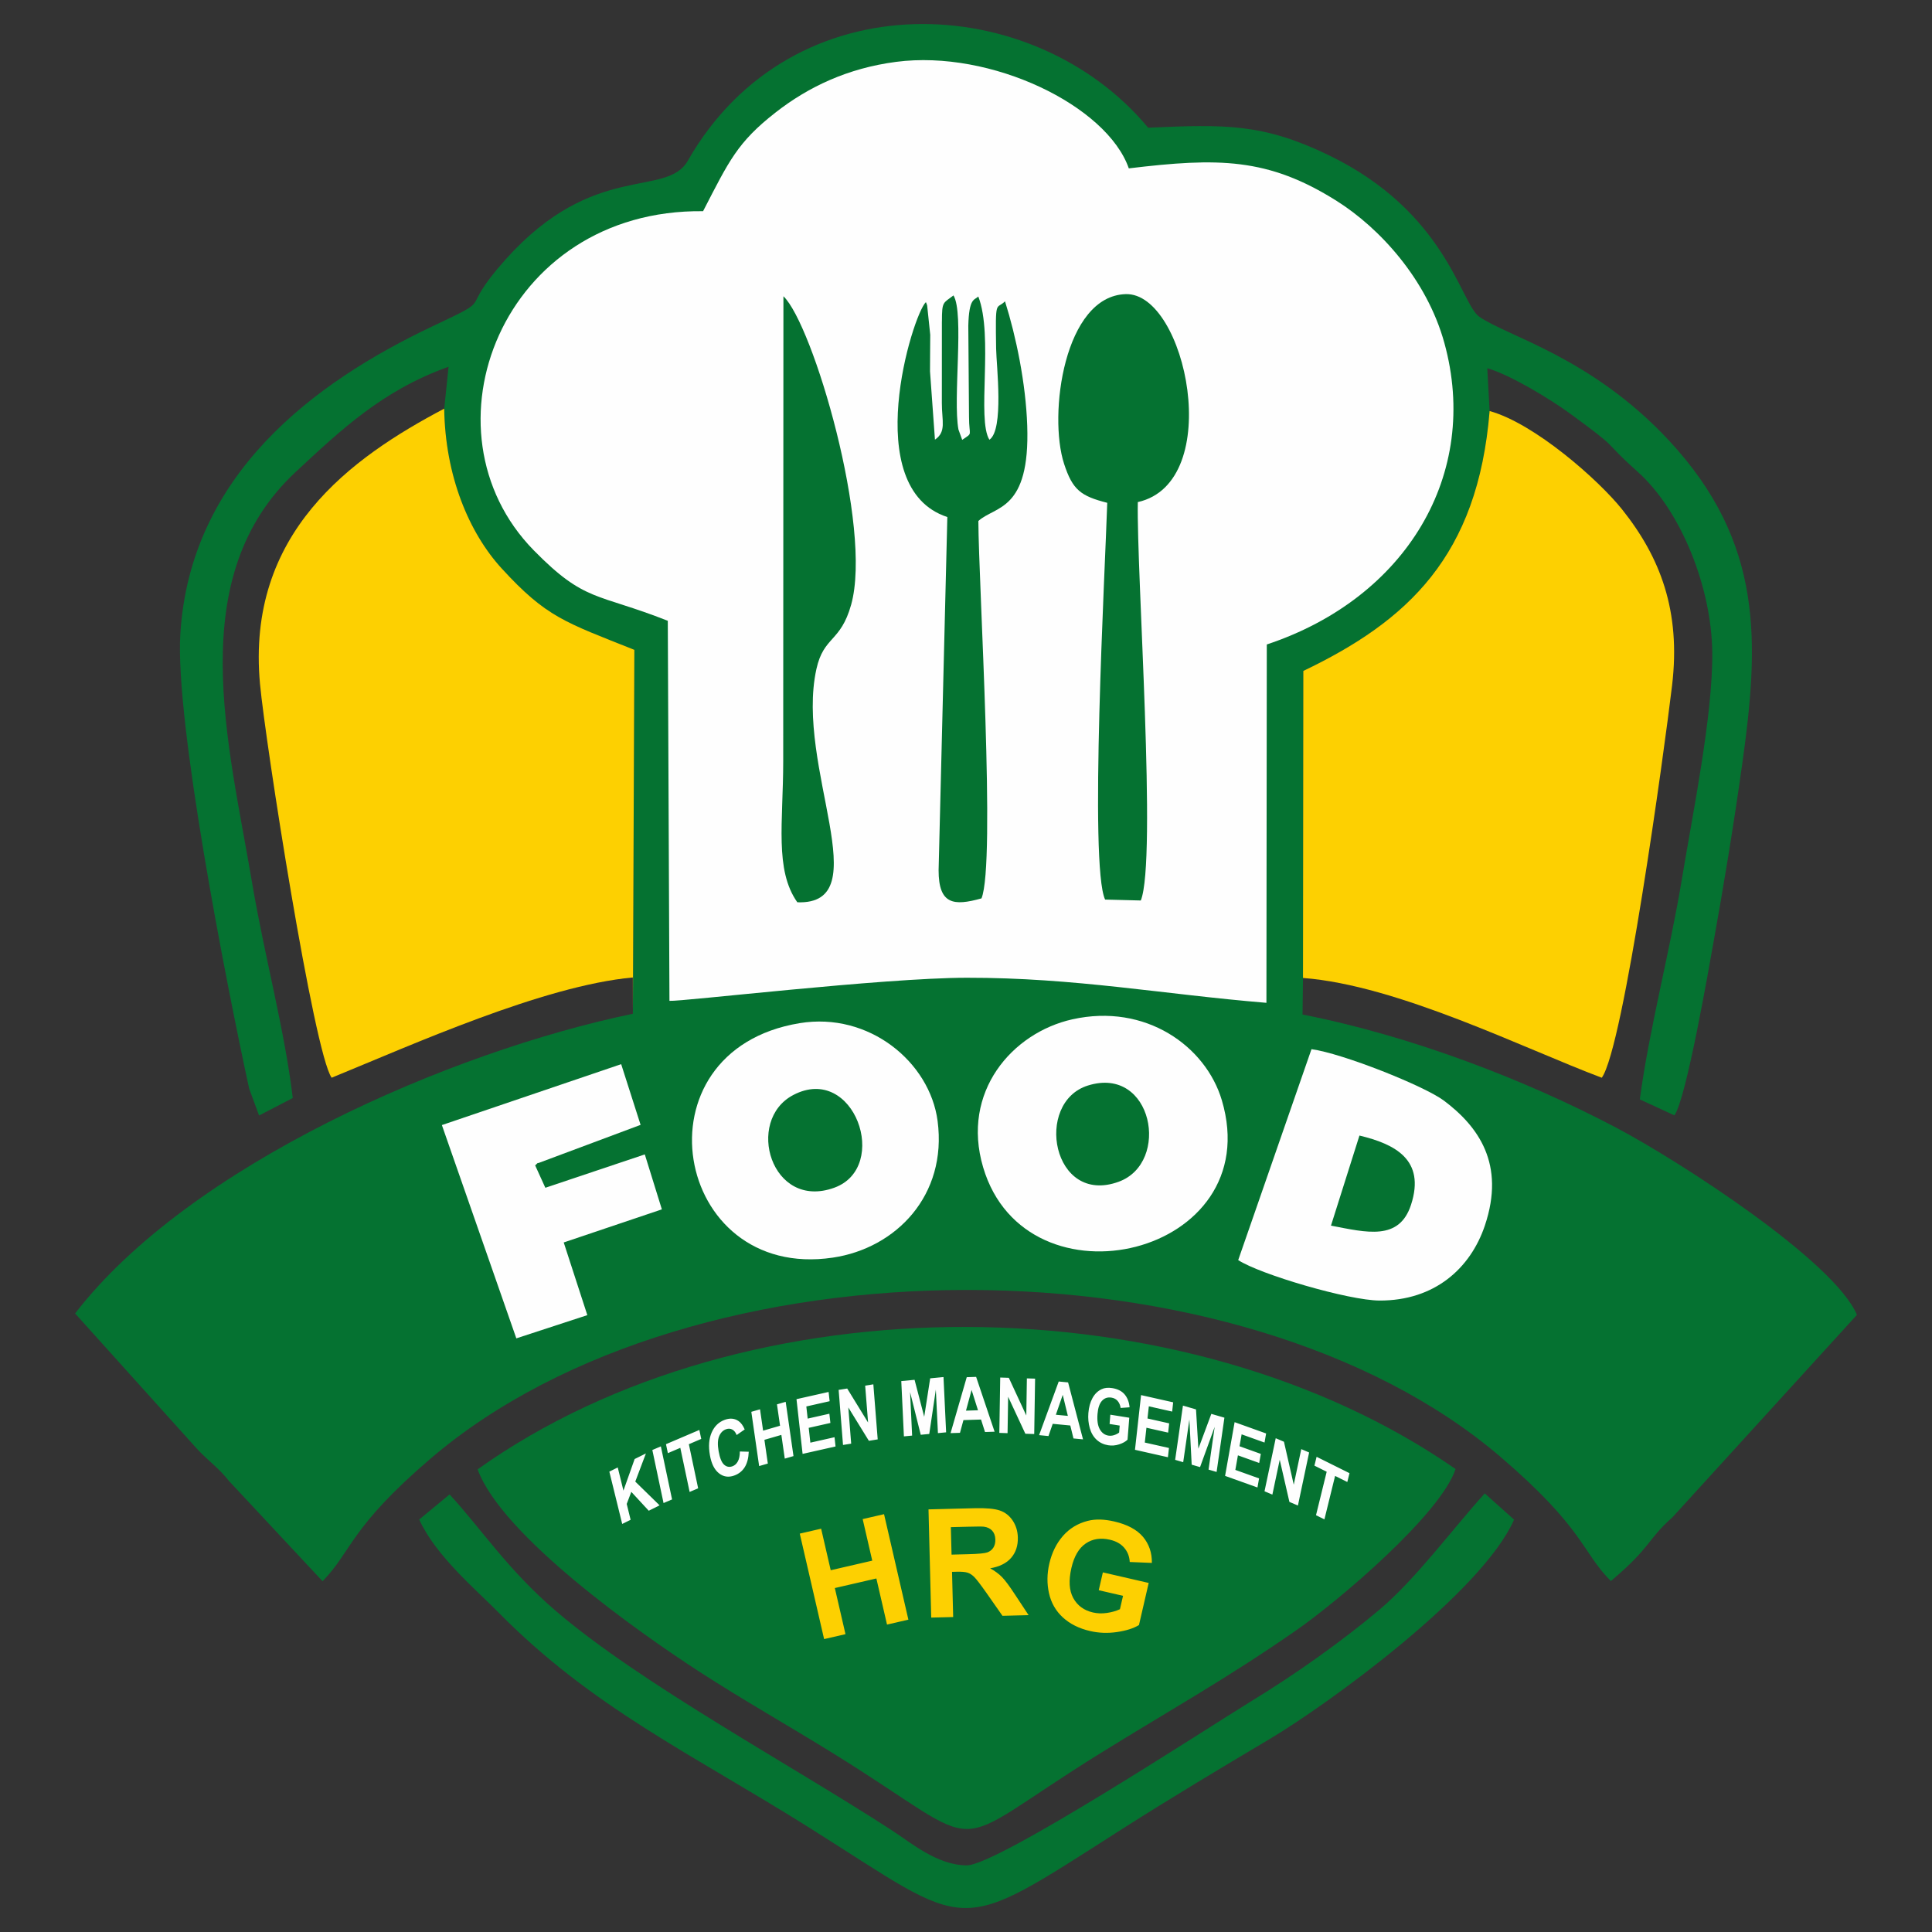 <?xml version="1.0" encoding="UTF-8"?>
<!DOCTYPE svg PUBLIC "-//W3C//DTD SVG 1.1//EN" "http://www.w3.org/Graphics/SVG/1.1/DTD/svg11.dtd">
<!-- Creator: CorelDRAW -->
<svg xmlns="http://www.w3.org/2000/svg" xml:space="preserve" width="1in" height="1in" version="1.1" style="shape-rendering:geometricPrecision; text-rendering:geometricPrecision; image-rendering:optimizeQuality; fill-rule:evenodd; clip-rule:evenodd"
viewBox="0 0 1000 1000"
 xmlns:xlink="http://www.w3.org/1999/xlink"
 xmlns:xodm="http://www.corel.com/coreldraw/odm/2003">
 <rect x="0" y="0" width="1000" height="1000" fill="#333333" stroke="none"/>
 <defs>
  <style type="text/css">
   <![CDATA[
    .fil0 {fill:#057231}
    .fil2 {fill:#FDD001}
    .fil1 {fill:#FEFEFE}
    .fil4 {fill:#FDD001;fill-rule:nonzero}
    .fil3 {fill:#FEFEFE;fill-rule:nonzero}
   ]]>
  </style>
 </defs>
 <g id="Layer_x0020_1">
  <g id="_2229470693744">
   <path class="fil0" d="M229.92 211.54c0.52,34.75 12.74,64.15 29.82,82.78 23.19,25.28 32.74,27.72 68.6,42.06l-0.76 188.34c-94.64,19.66 -229.59,78.37 -288.71,155.12l63.28 70.28c6.35,6.73 10.54,9.14 16.35,16.41l48.46 51.91c15.26,-15.64 13.98,-27.56 55.71,-63.31 136.54,-116.99 419.93,-115.89 554.06,-0.99 43.39,37.17 41.91,48.99 57.05,64.21 21.27,-17.93 18.57,-21.23 31.93,-33.05l95.43 -104.72c-11.63,-27.84 -92.1,-79.74 -124.55,-96.87 -46.97,-24.79 -106.12,-47.54 -162.4,-58.59l0.24 -18.91 0.17 -158.92c53.94,-25.86 90.33,-59.28 96.42,-134.52l-1.21 -22.18c12.4,3.58 33.26,16.5 42.46,23.2 28.09,20.48 15.71,12.83 35.31,30.33 22.72,20.29 38.37,60.3 38.69,93.63 0.31,32.67 -10.2,83.67 -15.65,116.8 -6.17,37.56 -16.98,78.04 -21.86,114.5l17.9 8.26c6.17,-8.31 18.21,-78.33 19.97,-88.08 5.61,-31.01 10.74,-62.35 15.08,-93.31 8.87,-63.3 11.46,-114.93 -37.94,-168.01 -40.02,-43 -83.43,-53.74 -98.07,-63.95 -9.8,-6.83 -16.89,-54.24 -78.31,-83.81 -33.76,-16.26 -53.3,-15.82 -93.11,-14.04 -59.07,-71.11 -184.22,-77.53 -238.26,17.06 -11.18,19.56 -48.46,-0.16 -94.38,51.17 -25.9,28.96 -3.4,18.25 -37.98,34.65 -60.87,28.85 -125.34,76.46 -130.33,159.32 -2.7,44.87 23.1,177.5 35.63,235.16l5.13 13.9 17.45 -9.03c-4.19,-35.26 -14.73,-73.77 -21.12,-111.76 -12.11,-71.96 -35.88,-157.96 22.77,-212.43 23.02,-21.38 44.82,-42.17 78.98,-54.31l-2.24 21.72z"/>
   <path class="fil1" d="M363.91 109.31c-104.27,-1.17 -148.21,113.8 -87.63,175.54 26.6,27.11 32.52,21.92 69.37,36.47l0.86 196.71c5.87,0.52 110.11,-11.89 153.85,-11.95 56.05,-0.07 101.51,8.55 155.14,12.98l0.19 -185.48c72.15,-23.96 110.68,-88.17 91.88,-156.18 -9.09,-32.88 -33.5,-59.4 -55.67,-73.38 -35.67,-22.49 -61.44,-22.43 -107.63,-16.87 -11.35,-32.49 -71.26,-61.56 -120.46,-55.13 -24.99,3.27 -45.35,12.91 -62.29,26.13 -19.87,15.5 -24.12,25.05 -37.61,51.16z"/>
   <path class="fil0" d="M247.21 760.53c12.52,34.31 83.15,84.28 115.19,105.01 22.24,14.38 45.31,27.43 68.54,41.8 84.8,52.46 54.28,52.41 138.83,0 37.22,-23.07 64.86,-38.29 100.98,-63.37 22.5,-15.62 74.85,-60.22 82.65,-83.59 -139.55,-97.06 -366.89,-99.12 -506.19,0.15z"/>
   <path class="fil2" d="M327.58 524.7l0.76 -188.34c-35.87,-14.34 -45.42,-16.77 -68.6,-42.06 -17.07,-18.62 -29.3,-48.02 -29.82,-82.78 -48.25,25.44 -102.62,64.35 -95.33,142.61 2.85,30.56 27.87,190.67 37.07,203.7 41.83,-17.11 109.49,-47.64 155.9,-51.9l0.03 18.76z"/>
   <path class="fil2" d="M674.42 506.19c49.12,3.72 114.6,36.62 154.66,51.64 11.31,-15.78 32.36,-169.13 36.39,-203.1 4.58,-38.58 -6.15,-66.3 -25.81,-90.98 -12.2,-15.31 -45.34,-44.56 -68.64,-51 -6.09,75.24 -42.48,108.67 -96.42,134.52l-0.17 158.92z"/>
   <path class="fil0" d="M216.98 786.5c8.55,18.82 29.6,36.48 40.58,47.65 48.96,49.83 100.55,73.67 160.86,111.56 85.97,54.01 74.13,57.3 162.46,0.94 24.44,-15.59 50.68,-31.31 75.85,-46.26 30.56,-18.14 110.39,-76.11 126.95,-113.83l-15.17 -13.58c-16.78,18.54 -35.8,44.44 -54.46,60.15 -19.17,16.13 -42.83,33.04 -67.15,47.88 -21.34,13.04 -130.8,84.59 -146.54,84.5 -15.32,-0.09 -28.71,-11.64 -38.98,-18.3 -52.48,-34.06 -129.41,-75.59 -173.35,-113.1 -25.29,-21.59 -39.05,-43.01 -55.33,-60.6l-15.72 12.98z"/>
   <path class="fil1" d="M555.01 527.61c-31.11,6.96 -57.67,37.57 -46.15,76.55 22.29,75.48 147.46,45.78 123.56,-34.68 -8.31,-27.96 -39.46,-50.36 -77.41,-41.87z"/>
   <path class="fil1" d="M413.88 529.59c-86.55,14.26 -65.6,133.63 17.15,121.36 32.79,-4.86 59.35,-32.28 54.27,-70.74 -4.02,-30.44 -35.46,-56.54 -71.42,-50.62z"/>
   <path class="fil1" d="M640.89 652.22c11.46,7.46 57.26,20.89 73.15,20.94 28.38,0.1 47.04,-16.53 54.54,-38.87 10.67,-31.78 -3.35,-51.17 -21.15,-64.56 -10.18,-7.66 -52.71,-24.54 -68.61,-26.68l-37.93 109.17z"/>
   <path class="fil0" d="M573.11 260.26c-1.09,34.24 -9.42,187.69 -1.11,205.36l18.48 0.47c8.42,-20.96 -2.28,-169.8 -1.55,-206.21 45.45,-10.17 25.02,-108.55 -6.25,-107.64 -31.8,0.93 -40.22,62.29 -31.91,87.85 4.4,13.52 8.65,16.67 22.34,20.17z"/>
   <path class="fil0" d="M487.52 166.36l-0.02 42.26c-0.02,9.28 2.47,14.81 -3.57,18.95l-2.56 -35.39c0,-6.3 0.1,-12.6 0.12,-18.89l-1.59 -15.12c-0.12,-0.44 -0.36,-1.22 -0.66,-1.78 -6.92,6.51 -34.67,96.3 11.1,111.23l-4.52 182.84c0,17.75 7.8,18.59 22.2,14.54 7.46,-18.21 -1.47,-162.06 -1.62,-195.33 8.61,-7.91 26.81,-4.88 25.29,-49.39 -0.75,-21.93 -5.74,-46.03 -11.5,-64.31 -4.65,4.61 -5.01,-2.05 -4.6,24.47 0.13,8.58 4.18,42.04 -3.48,47.17 -6.61,-10.59 2.21,-53.61 -5.74,-74.13 -2.06,1.97 -4.81,0.66 -5.18,15.12l0.37 47.07c-0,10.57 2.29,8 -3.53,12l-1.94 -5.36c-2.95,-15.97 3.08,-60.1 -2.57,-69.4 -5.43,4.16 -5.97,2.98 -5.98,13.46z"/>
   <path class="fil1" d="M228.72 582.35l38.53 110.38 36.75 -12.02 -12.22 -37.62 50.8 -17.13 -8.83 -28.44 -51.48 17.27 -5.28 -11.6c0.7,-0.5 1.4,-1.59 1.61,-1.17l52.97 -19.79 -10.05 -31.42 -92.81 31.53z"/>
   <path class="fil0" d="M412.69 467.02c42.29,1.54 -1.28,-70.15 9.88,-120.71 3.8,-17.18 12.49,-13.72 17.97,-33.27 11.26,-40.12 -19.83,-145.25 -35.04,-159.7l-0.11 240.77c-0.01,31.48 -4.54,56.12 7.3,72.91z"/>
   <path class="fil0" d="M410.62 566.76c-25.19,13.19 -11.44,59.92 21.26,47.98 29.06,-10.61 10.26,-64.48 -21.26,-47.98z"/>
   <path class="fil0" d="M563.15 561.85c-28.09,8.75 -18.5,62.36 15.88,49.82 27.01,-9.85 17.64,-60.26 -15.88,-49.82z"/>
   <path class="fil0" d="M688.91 634.38c18.43,3.53 35.29,8.04 41.43,-10.77 7.66,-23.47 -8.49,-31.49 -26.69,-35.85l-14.74 46.63z"/>
   <path class="fil3" d="M322.05 788.78l-6.66 -27.07 4.35 -2.16 2.95 11.99 5.8 -16.35 5.83 -2.89 -5.5 14.57 12.58 12.29 -5.61 2.79 -9.03 -9.77 -2.37 6.26 2.01 8.19 -4.35 2.16zm21.4 -10.8l-5.8 -27.46 4.41 -1.88 5.8 27.46 -4.41 1.88zm13.5 -5.76l-4.82 -22.82 -6.44 2.75 -0.98 -4.64 17.27 -7.37 0.98 4.64 -6.41 2.74 4.81 22.82 -4.41 1.88zm26 -20.93l4.6 0.13c-0.12,3.3 -0.82,5.96 -2.09,8.01 -1.28,2.03 -3.09,3.48 -5.46,4.32 -2.93,1.05 -5.56,0.65 -7.89,-1.2 -2.33,-1.85 -3.89,-4.96 -4.66,-9.34 -0.82,-4.63 -0.51,-8.57 0.93,-11.81 1.44,-3.24 3.71,-5.42 6.8,-6.52 2.7,-0.97 5.07,-0.74 7.11,0.67 1.22,0.83 2.27,2.27 3.17,4.32l-4.17 2.9c-0.52,-1.34 -1.26,-2.29 -2.24,-2.83 -0.98,-0.54 -2.06,-0.59 -3.24,-0.17 -1.64,0.59 -2.83,1.8 -3.59,3.65 -0.76,1.84 -0.84,4.42 -0.26,7.73 0.62,3.51 1.57,5.83 2.83,6.96 1.27,1.14 2.7,1.41 4.31,0.84 1.19,-0.43 2.12,-1.26 2.8,-2.52 0.69,-1.26 1.04,-2.96 1.05,-5.14zm9.98 7.56l-4.05 -28.09 4.51 -1.31 1.59 11.06 8.77 -2.55 -1.59 -11.07 4.51 -1.31 4.04 28.09 -4.51 1.31 -1.77 -12.28 -8.77 2.55 1.77 12.28 -4.51 1.31zm22.49 -6.32l-3.16 -28.32 16.62 -3.74 0.54 4.79 -12.07 2.72 0.7 6.29 11.23 -2.53 0.53 4.78 -11.22 2.53 0.85 7.67 12.51 -2.82 0.53 4.79 -17.06 3.84zm20.92 -4.63l-2.26 -28.5 4.43 -0.7 10.81 17.6 -1.51 -19.09 4.23 -0.68 2.26 28.49 -4.57 0.74 -10.64 -17.26 1.48 18.73 -4.23 0.68zm31.52 -4.44l-1.36 -28.61 6.88 -0.66 4.99 19.13 3.09 -19.9 6.89 -0.66 1.36 28.61 -4.24 0.41 -1.08 -22.52 -3.41 22.95 -4.41 0.43 -5.52 -22.1 1.06 22.52 -4.24 0.41zm46.94 -2.41l-4.96 0.16 -2.06 -6.46 -9.11 0.29 -1.79 6.59 -4.87 0.15 8.37 -28.95 4.86 -0.16 9.56 28.38zm-8.59 -11.1l-3.32 -10.51 -2.9 10.71 6.22 -0.2zm11.04 11.73l0.46 -28.67 4.45 0.14 9.05 19.51 0.3 -19.21 4.25 0.13 -0.45 28.67 -4.59 -0.15 -8.91 -19.14 -0.3 18.84 -4.26 -0.14zm43.33 3.33l-4.95 -0.47 -1.65 -6.7 -9.1 -0.87 -2.19 6.33 -4.86 -0.47 10.16 -27.76 4.85 0.46 7.73 29.48zm-7.86 -12.15l-2.65 -10.89 -3.56 10.3 6.21 0.59zm21.6 4.19l0.38 -4.81 9.81 1.57 -0.9 11.37c-1.04,1.02 -2.51,1.83 -4.39,2.43 -1.88,0.6 -3.75,0.75 -5.61,0.45 -2.36,-0.38 -4.37,-1.33 -6.02,-2.87 -1.65,-1.53 -2.83,-3.54 -3.53,-6.01 -0.7,-2.47 -0.94,-5.08 -0.72,-7.82 0.24,-2.97 0.94,-5.53 2.11,-7.69 1.17,-2.15 2.75,-3.7 4.75,-4.63 1.52,-0.72 3.36,-0.9 5.52,-0.56 2.8,0.45 4.94,1.55 6.4,3.28 1.45,1.74 2.3,3.96 2.55,6.65l-4.63 0.35c-0.2,-1.45 -0.72,-2.65 -1.53,-3.61 -0.81,-0.95 -1.87,-1.53 -3.19,-1.74 -1.99,-0.32 -3.63,0.22 -4.93,1.64 -1.3,1.41 -2.07,3.68 -2.32,6.82 -0.27,3.39 0.12,6.03 1.18,7.91 1.06,1.88 2.55,2.98 4.48,3.29 0.95,0.15 1.93,0.07 2.92,-0.25 1,-0.32 1.87,-0.76 2.61,-1.33l0.29 -3.61 -5.21 -0.83zm13.14 13.37l3.15 -28.32 16.62 3.74 -0.53 4.79 -12.07 -2.72 -0.7 6.29 11.22 2.53 -0.53 4.79 -11.23 -2.53 -0.85 7.67 12.51 2.81 -0.54 4.79 -17.06 -3.85zm20.79 5.21l4.04 -28.09 6.76 1.97 1.23 20.32 6.7 -18.01 6.77 1.97 -4.04 28.09 -4.17 -1.22 3.17 -22.12 -7.57 20.83 -4.33 -1.26 -1.19 -23.39 -3.2 22.11 -4.17 -1.22zm25.85 8.29l4.93 -27.81 16.31 5.85 -0.83 4.7 -11.85 -4.25 -1.09 6.17 11.02 3.95 -0.83 4.7 -11.02 -3.95 -1.33 7.54 12.28 4.4 -0.83 4.7 -16.74 -6zm20.41 7.96l5.8 -27.46 4.26 1.82 5.07 22.23 3.89 -18.41 4.07 1.74 -5.8 27.46 -4.41 -1.88 -5.01 -21.82 -3.81 18.06 -4.07 -1.74zm26.65 12.39l5.53 -22.5 -6.35 -3.16 1.13 -4.57 17.02 8.47 -1.13 4.57 -6.32 -3.15 -5.53 22.5 -4.34 -2.16z"/>
   <path class="fil4" d="M426.56 848.4l-12.6 -54.6 11.06 -2.55 4.96 21.5 21.5 -4.96 -4.96 -21.51 11.06 -2.55 12.6 54.6 -11.06 2.55 -5.51 -23.87 -21.5 4.96 5.51 23.87 -11.06 2.55zm55.44 -11.13l-1.41 -56.02 23.82 -0.6c5.98,-0.15 10.35,0.24 13.09,1.18 2.75,0.94 4.96,2.67 6.66,5.2 1.69,2.54 2.59,5.45 2.67,8.76 0.11,4.21 -1.03,7.71 -3.43,10.51 -2.39,2.8 -6.03,4.61 -10.91,5.46 2.48,1.36 4.52,2.87 6.15,4.54 1.63,1.67 3.85,4.65 6.65,8.94l7.11 10.76 -13.52 0.34 -8.42 -12.03c-3.02,-4.27 -5.08,-6.96 -6.19,-8.06 -1.1,-1.09 -2.25,-1.85 -3.46,-2.24 -1.22,-0.39 -3.13,-0.55 -5.74,-0.48l-2.3 0.06 0.59 23.39 -11.35 0.28zm10.53 -32.6l8.37 -0.21c5.43,-0.13 8.8,-0.46 10.14,-0.94 1.33,-0.49 2.38,-1.31 3.11,-2.45 0.74,-1.14 1.08,-2.56 1.04,-4.24 -0.05,-1.89 -0.59,-3.39 -1.63,-4.54 -1.03,-1.13 -2.47,-1.83 -4.31,-2.08 -0.93,-0.11 -3.68,-0.1 -8.26,0.02l-8.83 0.22 0.36 14.24zm76.18 18.42l2.13 -9.23 23.72 5.47 -5.03 21.79c-2.82,1.72 -6.62,2.92 -11.4,3.62 -4.76,0.7 -9.4,0.52 -13.9,-0.52 -5.7,-1.31 -10.4,-3.66 -14.09,-7.04 -3.68,-3.38 -6.07,-7.56 -7.18,-12.52 -1.11,-4.95 -1.05,-10.07 0.16,-15.31 1.31,-5.69 3.67,-10.48 7.07,-14.37 3.41,-3.87 7.68,-6.47 12.81,-7.78 3.93,-1.01 8.48,-0.91 13.69,0.3 6.77,1.56 11.74,4.21 14.9,7.94 3.14,3.74 4.69,8.23 4.62,13.52l-11.46 -0.48c-0.15,-2.86 -1.1,-5.31 -2.87,-7.37 -1.75,-2.04 -4.22,-3.42 -7.39,-4.15 -4.8,-1.11 -8.98,-0.47 -12.52,1.94 -3.54,2.41 -6.01,6.62 -7.4,12.63 -1.5,6.5 -1.19,11.69 0.94,15.6 2.14,3.91 5.52,6.4 10.19,7.48 2.3,0.53 4.72,0.61 7.24,0.24 2.54,-0.37 4.77,-1.01 6.74,-1.93l1.6 -6.93 -12.58 -2.9z"/>
  </g>
 </g>
</svg>

